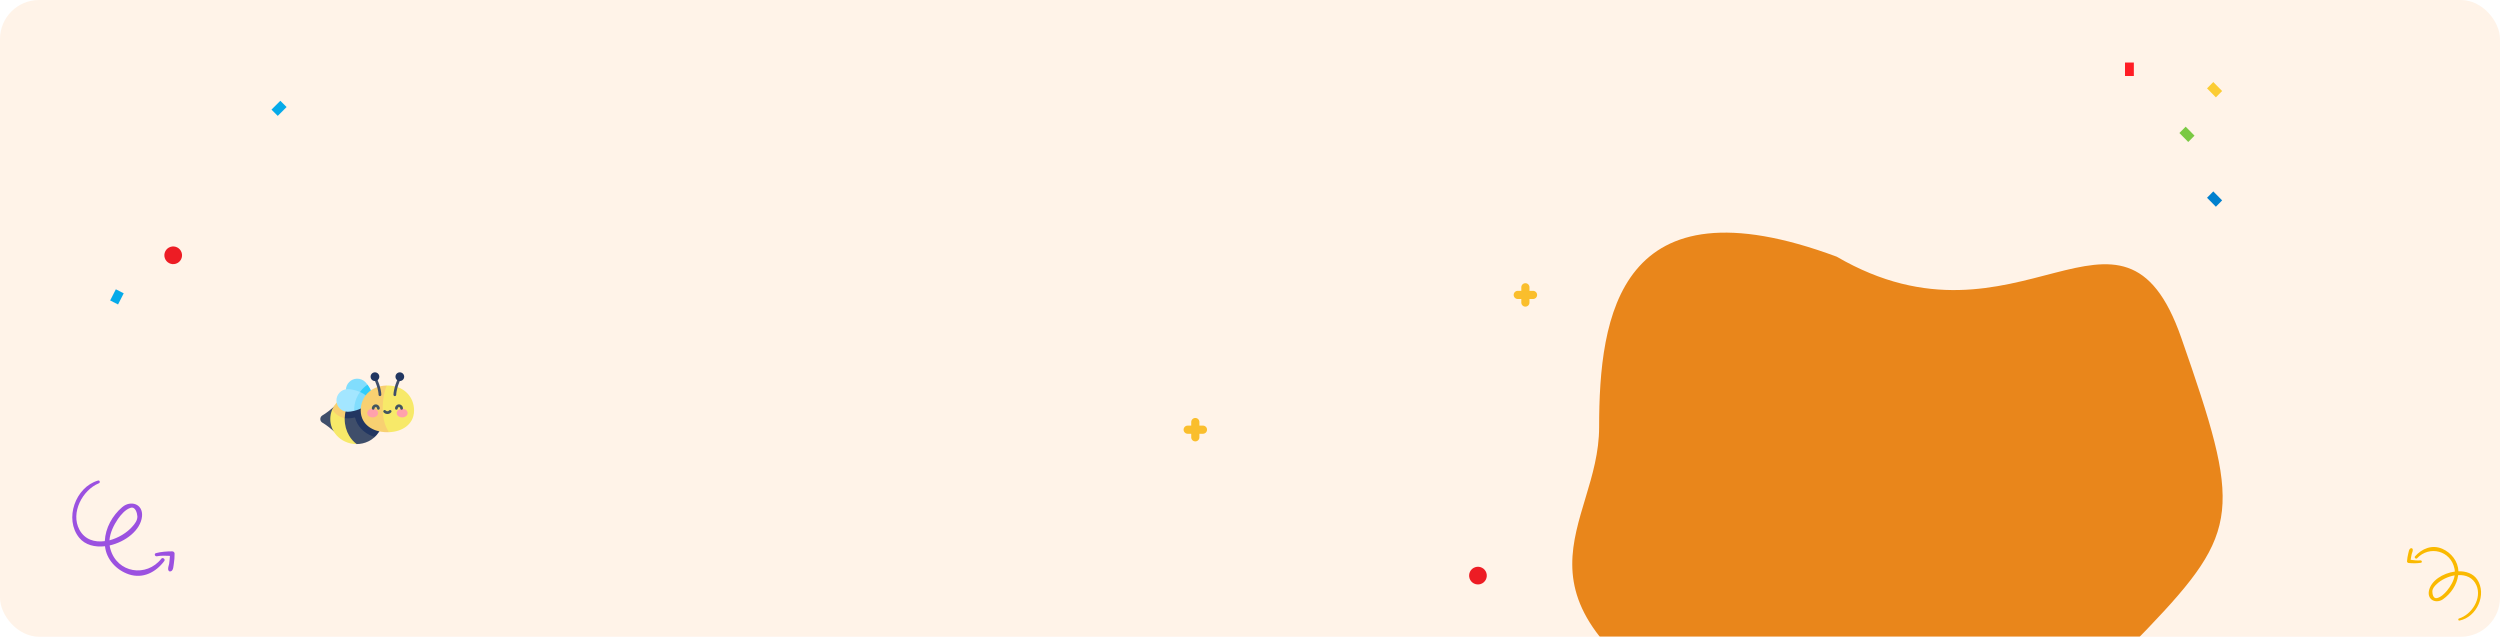 <svg width="1280" height="326" viewBox="0 0 1280 326" fill="none" xmlns="http://www.w3.org/2000/svg">
<g clip-path="url(#clip0_5_209)">
<rect width="1280" height="326" rx="20" fill="#FFF3E8"/>
<g filter="url(#filter0_d_5_209)">
<path d="M1116.82 137.872C1086.22 50.202 1033.62 150.602 940.405 96.32C828.831 54.858 818.753 126.705 818.753 183.607C818.753 234.897 763.326 269.23 875.014 335.294C970.861 391.988 1048.1 340.556 1099.47 286.84C1147.52 236.602 1147.42 225.543 1116.82 137.872Z" fill="#E9861B"/>
</g>
<g clip-path="url(#clip1_5_209)">
<path d="M171.607 221.43C170.335 220.287 169.183 219.312 168.11 218.485C167.037 217.658 166.043 216.977 165.085 216.423C163.638 215.585 163.638 213.509 165.085 212.671C166.043 212.117 167.037 211.436 168.11 210.609C169.183 209.782 170.335 208.807 171.607 207.664V221.43Z" fill="#3F4E6A"/>
<path d="M181.663 213.752C179.942 212.208 172.575 209.343 170.118 209.646C170.039 209.828 169.964 210.011 169.894 210.197C169.381 211.555 169.102 213.02 169.102 214.547C169.102 216.074 169.381 217.539 169.894 218.897C171.061 221.989 173.438 224.529 176.478 225.996C178.296 226.873 180.35 227.367 182.525 227.367C182.551 227.367 182.578 227.366 182.604 227.366C182.085 224.111 181.688 218.909 181.663 213.752Z" fill="#F7E969"/>
<path d="M182.605 201.728C182.578 201.727 182.552 201.727 182.526 201.727C180.35 201.727 178.296 202.221 176.479 203.098C173.621 204.477 171.35 206.804 170.118 209.646C170.466 210.243 170.882 210.804 171.365 211.317C173.094 213.155 175.532 214.209 178.055 214.209C179.106 214.209 180.364 214.044 181.664 213.752C181.642 209.276 181.901 204.834 182.605 201.728Z" fill="#F8D071"/>
<path d="M184.325 212.735C182.31 212.208 178.03 212.355 176.486 214.073C176.482 214.231 176.479 214.388 176.479 214.547C176.479 217.71 177.324 220.649 178.771 223.087C179.782 224.79 181.088 226.247 182.604 227.366C184.75 227.355 186.776 226.863 188.571 225.996C189.792 225.407 190.906 224.645 191.877 223.743C191.747 223.702 185.623 214.077 184.325 212.735Z" fill="#3F4E6A"/>
<path d="M188.571 203.098C186.776 202.231 184.749 201.739 182.604 201.728C181.088 202.847 179.782 204.304 178.771 206.007C177.396 208.323 176.566 211.09 176.486 214.073C177.001 214.163 177.526 214.21 178.054 214.21C179.126 214.21 180.413 214.039 181.74 213.736C182.027 214.864 182.455 215.937 183.024 216.948C184.943 220.36 188.17 222.588 191.877 223.743C193.325 222.4 194.457 220.747 195.156 218.897C195.669 217.539 195.948 216.074 195.948 214.547C195.948 213.02 195.668 211.555 195.156 210.197C193.988 207.105 191.612 204.565 188.571 203.098Z" fill="#223661"/>
<path d="M190.392 207.166C188.986 208.572 186.254 208.065 183.717 206.948C181.701 206.062 179.81 204.79 178.807 203.787C177.628 202.608 177.063 201.049 177.11 199.505C177.154 198.08 177.719 196.669 178.807 195.581C179.894 194.494 181.306 193.928 182.73 193.885C184.274 193.837 185.834 194.403 187.012 195.581C188.015 196.585 189.287 198.476 190.174 200.491C191.29 203.028 191.797 205.761 190.392 207.166Z" fill="#81DDFD"/>
<path d="M188.155 196.957C185.615 198.687 183.646 201.105 182.489 203.968C182.223 204.626 182.003 205.3 181.826 205.989C182.426 206.334 183.065 206.662 183.717 206.949C186.253 208.065 188.986 208.572 190.392 207.166C191.797 205.761 191.29 203.028 190.174 200.492C189.602 199.193 188.871 197.948 188.155 196.957Z" fill="#30CDFA"/>
<path d="M181.308 210.364C183.422 208.235 184.476 203.648 184.307 200.685C184.127 200.607 183.945 200.533 183.762 200.461C181.709 199.663 179.473 199.225 178.054 199.225C176.387 199.225 174.885 199.928 173.827 201.053C172.85 202.091 172.252 203.489 172.252 205.027C172.252 206.565 172.85 207.963 173.827 209.001C174.885 210.127 176.387 210.829 178.054 210.829C178.913 210.829 180.072 210.668 181.308 210.364Z" fill="#A3E6FF"/>
<path d="M188.635 205.027C188.635 203.181 186.658 201.692 184.307 200.685C183.575 201.693 182.964 202.793 182.489 203.968C181.682 205.965 181.281 208.122 181.308 210.364C182.114 210.166 182.952 209.908 183.762 209.593C186.345 208.589 188.635 207.015 188.635 205.027Z" fill="#81DDFD"/>
<path d="M211.063 205.235C209.897 202.35 207.684 200.002 204.648 198.646C202.826 197.833 200.708 197.377 198.343 197.377C198.241 197.377 198.14 197.379 198.039 197.38C190.07 202.489 190.117 216.671 199.253 221.285C200.984 221.208 202.628 220.913 204.124 220.412C207.018 219.442 209.359 217.702 210.716 215.291C211.54 213.826 212 212.112 212 210.173C212 208.422 211.677 206.754 211.063 205.235Z" fill="#F7E969"/>
<path d="M198.038 197.38C195.796 197.418 193.781 197.868 192.038 198.646C189.002 200.002 186.789 202.35 185.623 205.235C185.009 206.754 184.686 208.422 184.686 210.173C184.686 212.112 185.146 213.826 185.97 215.291C187.327 217.702 189.668 219.442 192.562 220.412C194.318 221 196.277 221.305 198.343 221.305C198.648 221.305 198.951 221.298 199.252 221.285C194.807 215.625 195.327 203.72 198.038 197.38Z" fill="#F8D071"/>
<path d="M194.534 202.813C194.146 202.813 193.831 202.498 193.831 202.11C193.831 201.262 193.52 199.391 192.837 197.288C192.411 195.978 191.901 194.777 191.361 193.817C191.171 193.478 191.291 193.049 191.629 192.859C191.968 192.669 192.396 192.789 192.587 193.127C193.18 194.183 193.714 195.436 194.174 196.853C194.81 198.811 195.237 200.923 195.237 202.11C195.237 202.498 194.922 202.813 194.534 202.813Z" fill="#3F4E6A"/>
<path d="M191.974 195.092C193.205 195.092 194.203 194.094 194.203 192.862C194.203 191.631 193.205 190.633 191.974 190.633C190.742 190.633 189.744 191.631 189.744 192.862C189.744 194.094 190.742 195.092 191.974 195.092Z" fill="#223661"/>
<path d="M202.152 202.813C201.764 202.813 201.449 202.498 201.449 202.11C201.449 200.923 201.876 198.811 202.512 196.853C202.972 195.436 203.506 194.183 204.1 193.127C204.29 192.789 204.719 192.669 205.057 192.859C205.396 193.049 205.516 193.478 205.326 193.817C204.786 194.777 204.275 195.978 203.85 197.288C203.166 199.391 202.855 201.262 202.855 202.11C202.855 202.498 202.541 202.813 202.152 202.813Z" fill="#3F4E6A"/>
<path d="M204.712 195.092C205.943 195.092 206.942 194.094 206.942 192.862C206.942 191.631 205.943 190.633 204.712 190.633C203.481 190.633 202.482 191.631 202.482 192.862C202.482 194.094 203.481 195.092 204.712 195.092Z" fill="#223661"/>
<path d="M190.773 213.721C192.316 213.721 193.566 212.725 193.566 211.497C193.566 210.268 192.316 209.273 190.773 209.273C189.231 209.273 187.98 210.268 187.98 211.497C187.98 212.725 189.231 213.721 190.773 213.721Z" fill="#FFA1AC"/>
<path d="M205.913 213.721C207.456 213.721 208.706 212.725 208.706 211.497C208.706 210.268 207.456 209.273 205.913 209.273C204.371 209.273 203.12 210.268 203.12 211.497C203.12 212.725 204.371 213.721 205.913 213.721Z" fill="#FFA1AC"/>
<path d="M193.731 209.78C193.343 209.78 193.028 209.465 193.028 209.076C193.028 208.731 192.747 208.45 192.402 208.45C192.056 208.45 191.775 208.731 191.775 209.076C191.775 209.465 191.461 209.78 191.072 209.78C190.684 209.78 190.369 209.465 190.369 209.076C190.369 207.956 191.281 207.044 192.402 207.044C193.523 207.044 194.434 207.956 194.434 209.076C194.434 209.465 194.119 209.78 193.731 209.78Z" fill="#425460"/>
<path d="M205.615 209.78C205.227 209.78 204.912 209.465 204.912 209.076C204.912 208.731 204.631 208.45 204.285 208.45C203.94 208.45 203.659 208.731 203.659 209.076C203.659 209.465 203.344 209.78 202.956 209.78C202.568 209.78 202.253 209.465 202.253 209.076C202.253 207.956 203.165 207.044 204.285 207.044C205.406 207.044 206.318 207.956 206.318 209.076C206.318 209.465 206.003 209.78 205.615 209.78Z" fill="#425460"/>
<path d="M198.344 211.976C197.6 211.976 196.893 211.654 196.404 211.092C196.148 210.799 196.179 210.355 196.472 210.1C196.764 209.845 197.209 209.876 197.464 210.168C197.686 210.423 198.007 210.57 198.344 210.57C198.681 210.57 199.002 210.423 199.224 210.168C199.479 209.876 199.923 209.845 200.216 210.1C200.509 210.355 200.539 210.799 200.284 211.092C199.795 211.654 199.088 211.976 198.344 211.976Z" fill="#425460"/>
</g>
<path d="M1237.53 285.851C1243.83 279.108 1254.86 281.908 1256.7 291.191C1256.81 291.654 1256.84 292.184 1256.88 292.639C1250.77 293.447 1244.55 297.334 1243.59 302.599C1242.74 307.346 1247.44 309.2 1250.84 306.793C1254.89 303.916 1257.95 299.443 1258.59 294.451C1262.48 294.274 1266.17 295.66 1267.93 299.661C1270.87 306.407 1265.48 314.665 1259.05 316.649C1258.36 316.813 1258.57 317.887 1259.26 317.723C1268.05 316.026 1273.5 304.308 1268.26 296.601C1266.19 293.627 1262.57 292.397 1258.68 292.5C1258.58 287.367 1255 282.975 1250.47 280.985C1245.21 278.704 1240.03 280.876 1236.49 284.854C1235.92 285.48 1236.96 286.403 1237.53 285.851ZM1252.85 302.451C1251.53 303.99 1249.82 305.721 1247.76 306.214C1245.78 306.714 1245.34 303.962 1245.36 302.758C1245.42 301.256 1246.56 300.002 1247.61 299.042C1249.81 296.903 1253.31 295.182 1256.79 294.591C1256.32 297.488 1254.68 300.204 1252.85 302.451Z" fill="#FAB900"/>
<path d="M1233.21 288.257C1235.29 288.444 1237.45 288.487 1239.49 288.143C1240.32 287.992 1240.04 286.837 1239.22 286.913C1237.56 287.066 1235.87 286.838 1234.24 286.617C1234.4 285.651 1234.56 284.611 1234.79 283.652C1235 282.917 1235.61 281.842 1235.23 281.054C1235.04 280.66 1234.67 280.626 1234.29 280.743C1233.37 281.037 1233.24 282.608 1233.02 283.417C1232.69 284.744 1232.51 286.009 1232.39 287.355C1232.36 287.804 1232.77 288.218 1233.21 288.257Z" fill="#FAB900"/>
<path d="M1088 32H1092.53V38.895H1088V32Z" fill="#FF1D25"/>
<path d="M1115.85 68.102L1119.06 64.852L1123.59 69.448L1120.38 72.698L1115.85 68.102Z" fill="#7AC943"/>
<path d="M1130 45.251L1133.2 42L1137.73 46.596L1134.53 49.847L1130 45.251Z" fill="#FBCC34"/>
<path d="M1130 101.251L1133.2 98L1137.73 102.596L1134.53 105.847L1130 101.251Z" fill="#0180CE"/>
<path d="M87.276 126.403C84.897 127.178 83.596 129.735 84.371 132.114C85.146 134.494 87.703 135.794 90.082 135.02C92.462 134.245 93.763 131.688 92.988 129.308C92.213 126.929 89.656 125.628 87.276 126.403Z" fill="#ED1C24"/>
<path d="M755.308 290.403C752.928 291.178 751.628 293.735 752.402 296.114C753.177 298.494 755.734 299.794 758.114 299.02C760.493 298.245 761.794 295.688 761.019 293.308C760.244 290.929 757.687 289.628 755.308 290.403Z" fill="#ED1C24"/>
<path d="M139 56.128L143.53 51.598L146.734 54.802L142.204 59.332L139 56.128Z" fill="#06AAE9"/>
<path d="M63.346 150.175L60.441 155.886L56.403 153.831L59.308 148.121L63.346 150.175Z" fill="#06AAE9"/>
<path d="M615.907 217.907H614.093V216.093C614.093 214.937 613.156 214 612 214C610.844 214 609.907 214.937 609.907 216.093V217.907H608.093C606.937 217.907 606 218.844 606 220C606 221.156 606.937 222.093 608.093 222.093H609.907V223.907C609.907 225.063 610.844 226 612 226C613.156 226 614.093 225.063 614.093 223.907V222.093H615.907C617.063 222.093 618 221.156 618 220C618 218.844 617.063 217.907 615.907 217.907Z" fill="#FABE2C"/>
<path d="M784.907 148.907H783.093V147.093C783.093 145.937 782.156 145 781 145C779.844 145 778.907 145.937 778.907 147.093V148.907H777.093C775.937 148.907 775 149.844 775 151C775 152.156 775.937 153.093 777.093 153.093H778.907V154.907C778.907 156.063 779.844 157 781 157C782.156 157 783.093 156.063 783.093 154.907V153.093H784.907C786.063 153.093 787 152.156 787 151C787 149.844 786.063 148.907 784.907 148.907Z" fill="#FABE2C"/>
<path d="M82.638 286.014C74.997 295.78 60.011 293.364 56.538 281.181C56.339 280.577 56.24 279.872 56.141 279.268C64.179 277.456 72.019 271.515 72.714 264.367C73.31 257.923 66.859 256.01 62.592 259.635C57.53 263.964 53.958 270.307 53.66 277.053C48.499 277.757 43.438 276.348 40.659 271.213C35.995 262.554 42.247 250.875 50.583 247.452C51.477 247.15 51.08 245.74 50.187 246.042C38.675 249.365 32.72 265.676 40.56 275.341C43.637 279.066 48.599 280.275 53.759 279.67C54.454 286.517 59.714 291.954 65.966 294.068C73.21 296.485 79.859 292.961 84.127 287.222C84.822 286.316 83.333 285.208 82.638 286.014ZM60.408 265.676C61.996 263.461 64.08 260.943 66.76 260.037C69.34 259.131 70.233 262.756 70.332 264.367C70.431 266.38 69.042 268.193 67.752 269.602C65.073 272.723 60.607 275.442 56.042 276.65C56.339 272.723 58.225 268.897 60.408 265.676Z" fill="#9B51E0"/>
<path d="M88.196 282.288C85.417 282.288 82.539 282.49 79.859 283.194C78.768 283.497 79.264 285.007 80.356 284.805C82.539 284.403 84.822 284.503 87.005 284.604C86.906 285.913 86.807 287.322 86.608 288.631C86.41 289.638 85.715 291.148 86.31 292.155C86.608 292.659 87.104 292.659 87.6 292.457C88.791 291.954 88.791 289.839 88.99 288.732C89.288 286.919 89.387 285.208 89.387 283.396C89.387 282.792 88.791 282.288 88.196 282.288Z" fill="#9B51E0"/>
</g>
<defs>
<filter id="filter0_d_5_209" x="734.794" y="48.897" width="473.411" height="416.411" filterUnits="userSpaceOnUse" color-interpolation-filters="sRGB">
<feFlood flood-opacity="0" result="BackgroundImageFix"/>
<feColorMatrix in="SourceAlpha" type="matrix" values="0 0 0 0 0 0 0 0 0 0 0 0 0 0 0 0 0 0 127 0" result="hardAlpha"/>
<feOffset dy="35.103"/>
<feGaussianBlur stdDeviation="35.103"/>
<feComposite in2="hardAlpha" operator="out"/>
<feColorMatrix type="matrix" values="0 0 0 0 0.949 0 0 0 0 0.612 0 0 0 0 0.122 0 0 0 0.2 0"/>
<feBlend mode="normal" in2="BackgroundImageFix" result="effect1_dropShadow_5_209"/>
<feBlend mode="normal" in="SourceGraphic" in2="effect1_dropShadow_5_209" result="shape"/>
</filter>
<clipPath id="clip0_5_209">
<rect width="1280" height="326" rx="20" fill="white"/>
</clipPath>
<clipPath id="clip1_5_209">
<rect width="48" height="48" fill="white" transform="translate(164 185)"/>
</clipPath>
</defs>
</svg>
